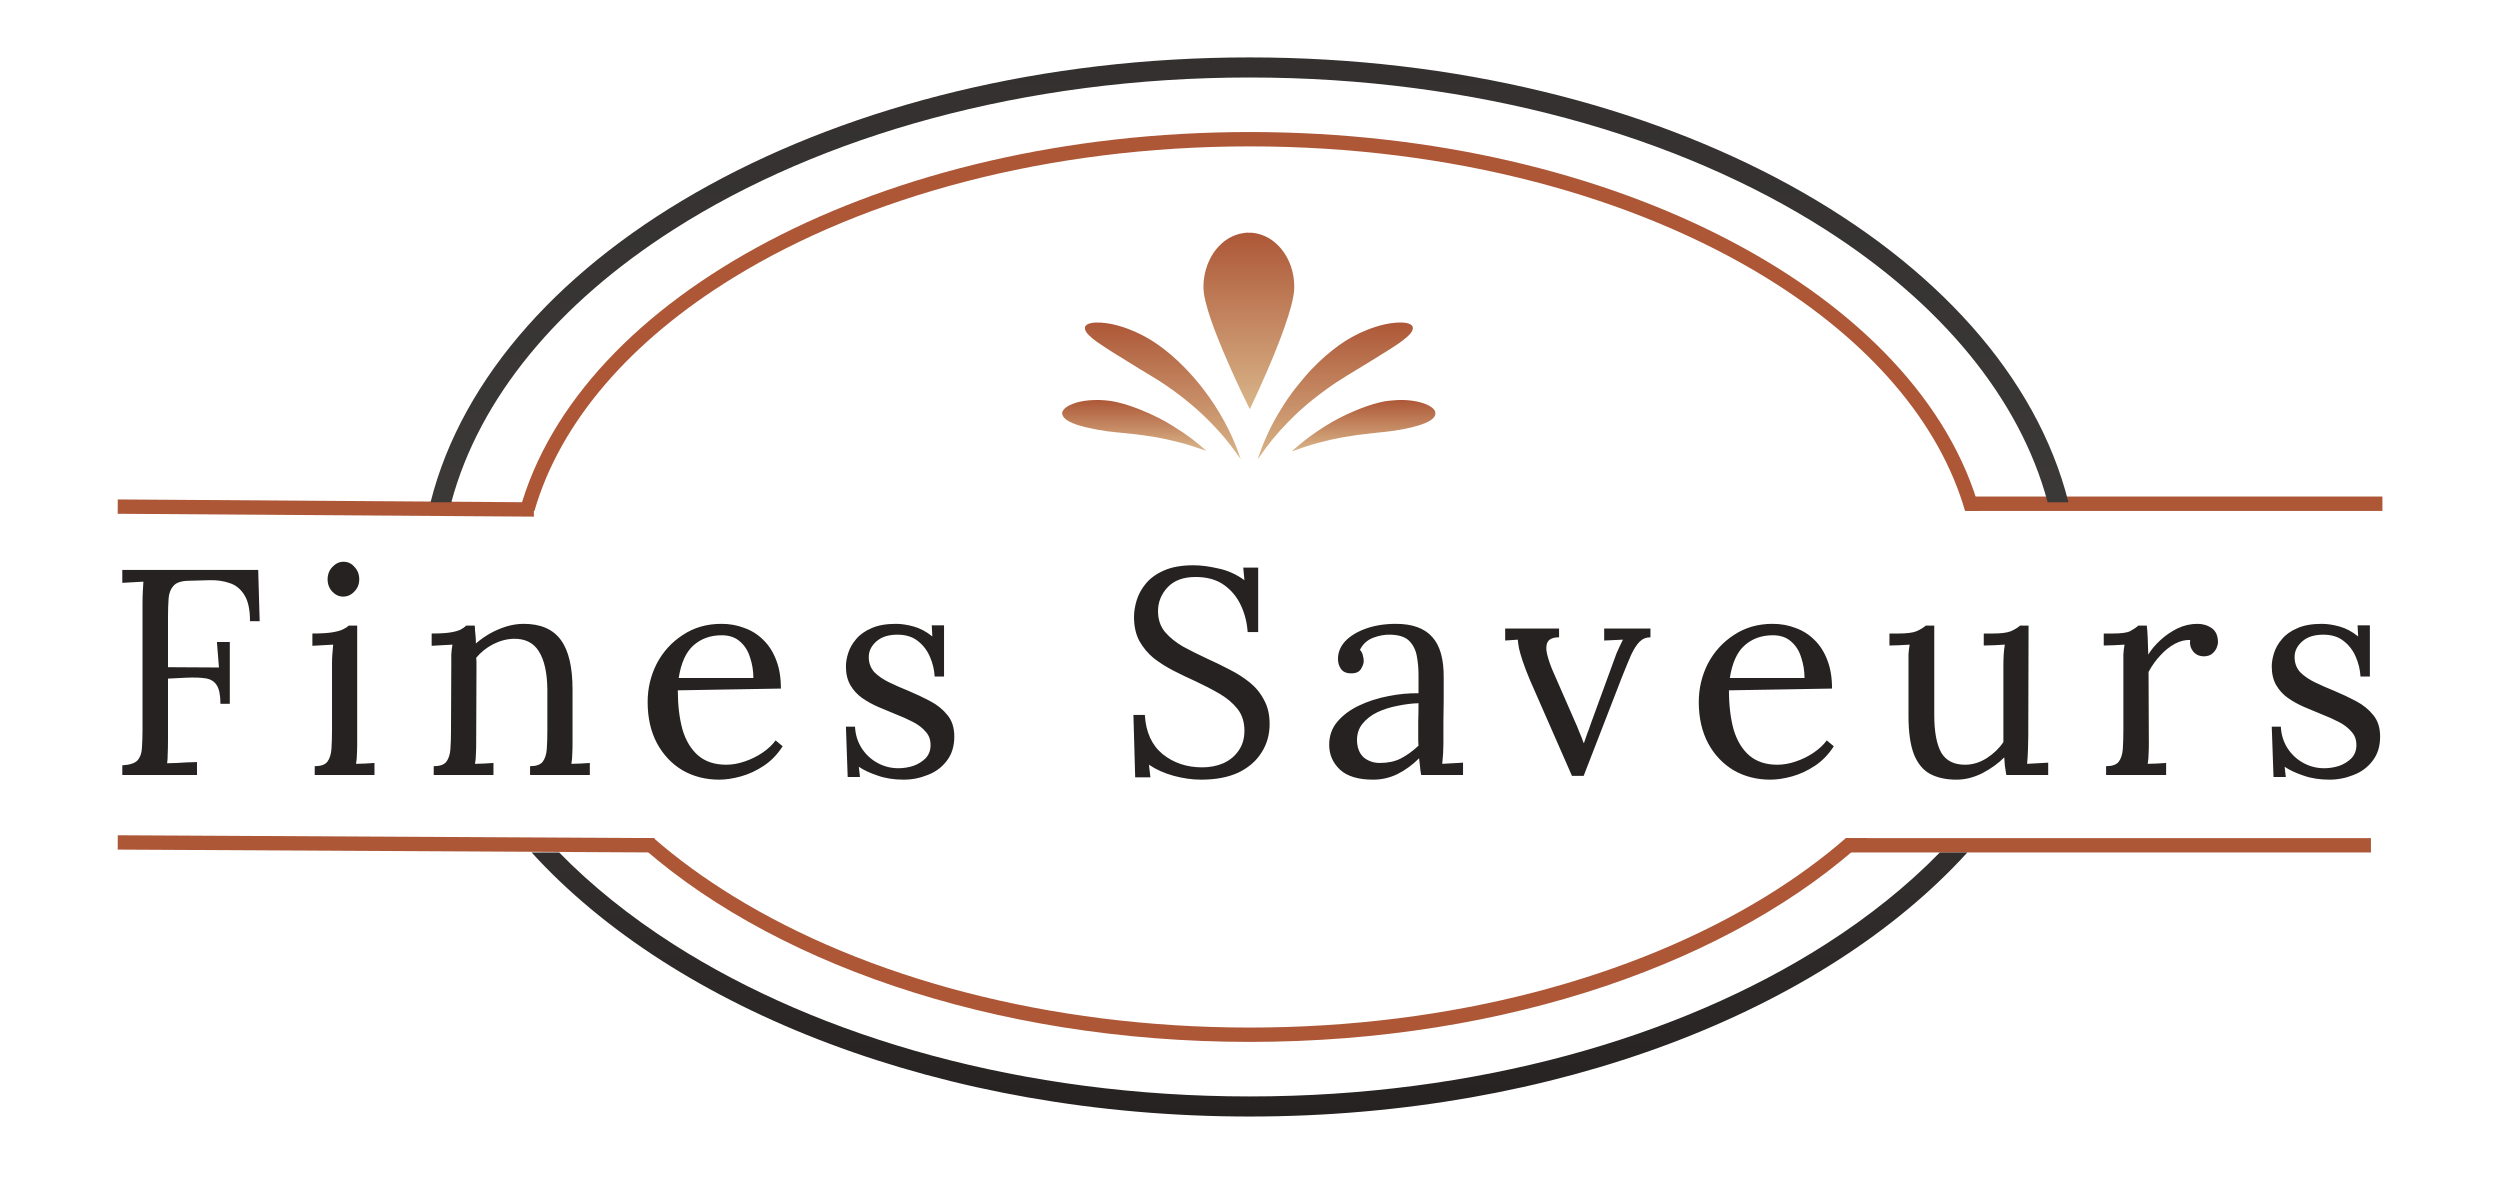 <svg width="871" height="410" viewBox="0 0 871 410" fill="none" xmlns="http://www.w3.org/2000/svg">
<path d="M42.612 270V266.633C45.197 266.497 46.966 265.918 47.919 264.898C48.871 263.809 49.381 262.347 49.449 260.51C49.585 258.605 49.653 256.462 49.653 254.081V209.999C49.653 208.639 49.687 207.346 49.755 206.122C49.823 204.829 49.891 203.673 49.959 202.652C48.735 202.72 47.51 202.788 46.286 202.856C45.061 202.924 43.837 202.992 42.612 203.06V198.571H89.96L90.47 216.428H87.103C87.103 212.414 86.456 209.387 85.164 207.346C83.871 205.237 82.171 203.843 80.062 203.162C77.953 202.414 75.606 202.074 73.021 202.142L65.572 202.346C63.055 202.414 61.32 203.026 60.368 204.183C59.415 205.271 58.871 206.734 58.735 208.571C58.599 210.407 58.531 212.516 58.531 214.897V232.449L76.286 232.551L75.572 223.673H80.062V245.204H76.796C76.796 242.143 76.354 239.966 75.47 238.673C74.653 237.381 73.361 236.598 71.592 236.326C69.823 236.054 67.511 235.986 64.653 236.122L58.531 236.428V257.857C58.531 259.694 58.497 261.292 58.429 262.653C58.429 263.946 58.361 265.034 58.225 265.918C59.381 265.85 60.538 265.816 61.694 265.816C62.851 265.748 64.007 265.68 65.164 265.612C66.32 265.544 67.477 265.51 68.633 265.51V270H42.612ZM109.651 266.939C111.76 266.939 113.222 266.429 114.039 265.408C114.855 264.32 115.331 262.857 115.467 261.02C115.603 259.116 115.671 256.939 115.671 254.49V231.224C115.671 230.136 115.705 229.115 115.773 228.163C115.841 227.142 115.943 225.952 116.079 224.591C114.855 224.659 113.63 224.727 112.406 224.795C111.249 224.863 110.059 224.931 108.834 224.999V220.714C111.828 220.714 114.141 220.578 115.773 220.305C117.406 220.033 118.63 219.693 119.447 219.285C120.331 218.877 121.011 218.435 121.488 217.959H124.447V259.184C124.447 260.544 124.413 261.769 124.345 262.857C124.345 263.877 124.243 264.966 124.039 266.122C125.127 266.054 126.182 266.02 127.202 266.02C128.29 265.952 129.379 265.884 130.467 265.816V270H109.651V266.939ZM119.549 207.856C118.12 207.856 116.862 207.278 115.773 206.122C114.685 204.965 114.141 203.537 114.141 201.836C114.141 200.135 114.685 198.707 115.773 197.55C116.93 196.326 118.222 195.713 119.651 195.713C121.216 195.713 122.508 196.326 123.529 197.55C124.617 198.707 125.161 200.135 125.161 201.836C125.161 203.537 124.583 204.965 123.426 206.122C122.338 207.278 121.045 207.856 119.549 207.856ZM151.105 270V266.939C153.214 266.939 154.677 266.429 155.493 265.408C156.31 264.32 156.786 262.857 156.922 261.02C157.058 259.116 157.126 256.939 157.126 254.49L157.228 231.224C157.228 230.136 157.228 229.047 157.228 227.959C157.296 226.87 157.432 225.748 157.636 224.591C156.412 224.659 155.187 224.727 153.963 224.795C152.806 224.863 151.616 224.931 150.391 224.999V220.714C153.384 220.714 155.629 220.578 157.126 220.305C158.691 220.033 159.847 219.693 160.595 219.285C161.344 218.877 161.956 218.435 162.432 217.959H165.391C165.459 218.435 165.493 218.979 165.493 219.591C165.561 220.203 165.629 220.884 165.697 221.632C165.765 222.38 165.799 223.231 165.799 224.183C167.296 222.891 168.929 221.734 170.697 220.714C172.534 219.693 174.439 218.877 176.412 218.265C178.453 217.652 180.46 217.346 182.432 217.346C188.351 217.346 192.671 219.217 195.392 222.959C198.113 226.632 199.473 232.38 199.473 240.204V259.184C199.473 260.544 199.439 261.769 199.371 262.857C199.371 263.877 199.269 264.966 199.065 266.122C200.154 266.054 201.208 266.02 202.228 266.02C203.317 265.952 204.405 265.884 205.494 265.816V270H184.677V266.939C186.786 266.939 188.249 266.429 189.065 265.408C189.881 264.32 190.358 262.857 190.494 261.02C190.63 259.116 190.698 256.939 190.698 254.49V240.204C190.63 234.353 189.643 229.931 187.739 226.938C185.902 223.945 182.977 222.482 178.963 222.55C176.514 222.618 174.099 223.265 171.718 224.489C169.405 225.714 167.466 227.278 165.901 229.183C165.97 229.727 166.004 230.34 166.004 231.02C166.004 231.7 166.004 232.414 166.004 233.163L165.901 259.184C165.901 260.544 165.867 261.769 165.799 262.857C165.799 263.877 165.697 264.966 165.493 266.122C166.582 266.054 167.636 266.02 168.657 266.02C169.745 265.952 170.834 265.884 171.922 265.816V270H151.105ZM250.537 271.633C245.844 271.633 241.592 270.544 237.782 268.367C234.041 266.122 231.081 262.993 228.905 258.979C226.728 254.898 225.639 250.102 225.639 244.592C225.639 239.83 226.694 235.374 228.802 231.224C230.979 227.074 234.007 223.741 237.884 221.224C241.762 218.639 246.252 217.346 251.354 217.346C254.211 217.346 256.864 217.822 259.313 218.775C261.83 219.659 264.041 221.054 265.946 222.959C267.851 224.795 269.347 227.142 270.436 229.999C271.524 232.789 272.068 236.088 272.068 239.898L236.15 240.51C236.15 245.68 236.694 250.238 237.782 254.183C238.939 258.061 240.775 261.088 243.292 263.265C245.809 265.374 249.041 266.429 252.986 266.429C255.095 266.429 257.238 266.054 259.415 265.306C261.66 264.558 263.735 263.537 265.64 262.245C267.544 260.952 269.075 259.524 270.232 257.959L272.681 260C270.844 262.857 268.633 265.136 266.048 266.837C263.463 268.537 260.81 269.762 258.089 270.51C255.367 271.259 252.85 271.633 250.537 271.633ZM236.456 236.224H262.476C262.476 233.775 262.102 231.428 261.354 229.183C260.674 226.87 259.517 224.999 257.884 223.571C256.252 222.074 254.109 221.326 251.456 221.326C247.51 221.326 244.211 222.516 241.558 224.897C238.973 227.21 237.272 230.986 236.456 236.224ZM314.823 271.633C311.422 271.633 308.395 271.156 305.741 270.204C303.088 269.32 300.911 268.299 299.211 267.143L299.619 270.714H295.333L294.721 253.163H297.884C298.02 255.952 298.803 258.469 300.231 260.714C301.66 262.891 303.496 264.592 305.741 265.816C307.986 267.041 310.401 267.653 312.986 267.653C314.755 267.653 316.49 267.381 318.191 266.837C319.891 266.224 321.32 265.34 322.476 264.184C323.633 262.959 324.211 261.428 324.211 259.592C324.211 257.687 323.633 256.122 322.476 254.898C321.388 253.605 319.925 252.483 318.089 251.53C316.252 250.578 314.279 249.694 312.17 248.877C310.129 248.061 308.088 247.211 306.048 246.326C304.007 245.442 302.102 244.387 300.333 243.163C298.632 241.938 297.272 240.442 296.252 238.673C295.231 236.904 294.721 234.727 294.721 232.142C294.721 230.714 294.993 229.149 295.537 227.448C296.081 225.748 297 224.149 298.292 222.652C299.585 221.088 301.354 219.829 303.599 218.877C305.843 217.856 308.701 217.346 312.17 217.346C314.007 217.346 316.048 217.652 318.293 218.265C320.538 218.877 322.714 220.033 324.823 221.734L324.619 217.856H328.905V235.714H325.64C325.504 233.333 324.959 231.054 324.007 228.877C323.055 226.632 321.66 224.795 319.823 223.367C317.986 221.87 315.605 221.122 312.68 221.122C309.551 221.122 307.102 221.904 305.333 223.469C303.565 225.033 302.68 226.836 302.68 228.877C302.68 230.986 303.326 232.755 304.619 234.183C305.98 235.544 307.714 236.734 309.823 237.755C311.932 238.775 314.177 239.762 316.558 240.714C319.143 241.802 321.66 242.993 324.109 244.285C326.558 245.578 328.565 247.211 330.129 249.183C331.694 251.088 332.476 253.571 332.476 256.632C332.476 260.034 331.592 262.857 329.823 265.102C328.123 267.347 325.912 268.98 323.191 270C320.538 271.088 317.748 271.633 314.823 271.633ZM434.68 220.203C434.476 216.938 433.694 213.843 432.333 210.918C430.973 207.992 429 205.611 426.415 203.775C423.83 201.938 420.531 201.02 416.517 201.02C412.299 201.02 409.068 202.21 406.823 204.591C404.578 206.972 403.455 209.761 403.455 212.958C403.455 215.816 404.272 218.231 405.905 220.203C407.537 222.108 409.646 223.809 412.231 225.306C414.884 226.734 417.673 228.129 420.599 229.489C423.184 230.646 425.769 231.904 428.354 233.265C430.939 234.557 433.286 236.054 435.395 237.755C437.504 239.455 439.17 241.496 440.395 243.877C441.687 246.19 442.334 248.979 442.334 252.245C442.334 255.986 441.381 259.32 439.476 262.245C437.64 265.17 434.952 267.483 431.415 269.184C427.878 270.816 423.558 271.633 418.456 271.633C415.394 271.633 412.231 271.19 408.966 270.306C405.7 269.422 402.809 268.129 400.292 266.429L400.802 270.816H395.496L394.884 249.081H398.864C399.204 255.068 401.279 259.626 405.088 262.755C408.898 265.816 413.49 267.347 418.864 267.347C421.517 267.347 423.966 266.871 426.211 265.918C428.456 264.898 430.225 263.435 431.517 261.531C432.878 259.626 433.558 257.313 433.558 254.592C433.558 251.53 432.742 248.979 431.109 246.938C429.476 244.898 427.367 243.129 424.782 241.632C422.197 240.136 419.442 238.707 416.517 237.347C413.932 236.19 411.381 234.966 408.864 233.673C406.347 232.38 404.034 230.918 401.925 229.285C399.884 227.584 398.217 225.578 396.925 223.265C395.7 220.952 395.088 218.163 395.088 214.897C395.088 213.129 395.394 211.224 396.006 209.183C396.619 207.142 397.673 205.203 399.17 203.367C400.734 201.462 402.843 199.931 405.496 198.775C408.217 197.55 411.653 196.938 415.803 196.938C418.388 196.938 421.279 197.312 424.476 198.06C427.742 198.741 430.769 200.101 433.558 202.142L433.15 197.754H438.354V220.203H434.68ZM495.128 270C494.924 268.844 494.788 267.823 494.72 266.939C494.652 266.054 494.55 265.136 494.414 264.184C492.101 266.497 489.584 268.333 486.863 269.694C484.21 270.986 481.387 271.633 478.393 271.633C473.223 271.633 469.38 270.476 466.863 268.163C464.346 265.782 463.087 262.891 463.087 259.49C463.087 256.36 464.04 253.673 465.944 251.428C467.917 249.115 470.434 247.245 473.495 245.816C476.625 244.319 479.992 243.231 483.598 242.551C487.271 241.802 490.809 241.462 494.21 241.53V235.204C494.21 232.823 494.006 230.578 493.598 228.469C493.19 226.36 492.305 224.625 490.945 223.265C489.584 221.904 487.407 221.19 484.414 221.122C482.441 221.054 480.4 221.428 478.291 222.244C476.251 223.061 474.754 224.455 473.802 226.428C474.346 226.972 474.686 227.619 474.822 228.367C475.026 229.047 475.128 229.693 475.128 230.306C475.128 231.122 474.788 232.074 474.108 233.163C473.427 234.183 472.237 234.659 470.536 234.591C469.108 234.591 468.019 234.115 467.271 233.163C466.523 232.142 466.148 230.952 466.148 229.591C466.148 227.278 466.999 225.204 468.699 223.367C470.468 221.53 472.883 220.067 475.944 218.979C479.006 217.89 482.475 217.346 486.353 217.346C492.067 217.346 496.285 218.877 499.006 221.938C501.727 224.931 503.054 229.693 502.986 236.224C502.986 238.741 502.986 241.292 502.986 243.877C502.986 246.394 502.952 248.945 502.884 251.53C502.884 254.047 502.884 256.598 502.884 259.184C502.884 260.272 502.85 261.36 502.782 262.449C502.713 263.537 502.611 264.762 502.475 266.122C503.7 266.054 504.89 265.986 506.047 265.918C507.271 265.85 508.496 265.782 509.72 265.714V270H495.128ZM494.21 245C491.897 245.068 489.448 245.374 486.863 245.918C484.346 246.394 481.999 247.143 479.822 248.163C477.713 249.183 475.978 250.544 474.618 252.245C473.325 253.877 472.713 255.884 472.781 258.265C472.917 260.782 473.734 262.687 475.23 263.98C476.795 265.204 478.632 265.816 480.74 265.816C483.53 265.816 485.945 265.306 487.985 264.286C490.094 263.197 492.169 261.701 494.21 259.796C494.142 259.047 494.108 258.231 494.108 257.347C494.108 256.462 494.108 255.544 494.108 254.592C494.108 254.252 494.108 253.163 494.108 251.326C494.176 249.49 494.21 247.381 494.21 245ZM547.67 270.306L533.078 237.04C531.99 234.455 531.14 232.244 530.527 230.408C529.915 228.571 529.473 227.04 529.201 225.816C528.997 224.591 528.861 223.605 528.793 222.857L524.405 223.163V218.979H543.181V222.04C541.14 222.04 539.813 222.584 539.201 223.673C538.657 224.693 538.589 226.088 538.997 227.857C539.405 229.557 540.017 231.394 540.834 233.367L548.691 251.326C549.235 252.483 549.745 253.707 550.222 255C550.766 256.224 551.276 257.517 551.752 258.877H551.854C552.194 257.857 552.569 256.769 552.977 255.612C553.453 254.456 553.861 253.333 554.201 252.245L562.365 229.897C562.909 228.265 563.487 226.836 564.099 225.612C564.712 224.387 565.154 223.469 565.426 222.857L558.895 223.163V218.979H575.018V222.04C573.521 222.04 572.263 222.55 571.242 223.571C570.222 224.591 569.235 226.122 568.283 228.163C567.399 230.204 566.344 232.755 565.12 235.816L551.752 270.306H547.67ZM616.753 271.633C612.059 271.633 607.807 270.544 603.998 268.367C600.256 266.122 597.297 262.993 595.12 258.979C592.943 254.898 591.855 250.102 591.855 244.592C591.855 239.83 592.909 235.374 595.018 231.224C597.195 227.074 600.222 223.741 604.1 221.224C607.977 218.639 612.467 217.346 617.569 217.346C620.427 217.346 623.08 217.822 625.529 218.775C628.046 219.659 630.257 221.054 632.161 222.959C634.066 224.795 635.563 227.142 636.651 229.999C637.74 232.789 638.284 236.088 638.284 239.898L602.365 240.51C602.365 245.68 602.909 250.238 603.998 254.183C605.154 258.061 606.991 261.088 609.508 263.265C612.025 265.374 615.256 266.429 619.202 266.429C621.311 266.429 623.454 266.054 625.631 265.306C627.876 264.558 629.95 263.537 631.855 262.245C633.76 260.952 635.291 259.524 636.447 257.959L638.896 260C637.059 262.857 634.848 265.136 632.263 266.837C629.678 268.537 627.025 269.762 624.304 270.51C621.583 271.259 619.066 271.633 616.753 271.633ZM602.671 236.224H628.692C628.692 233.775 628.318 231.428 627.569 229.183C626.889 226.87 625.733 224.999 624.1 223.571C622.467 222.074 620.324 221.326 617.671 221.326C613.726 221.326 610.426 222.516 607.773 224.897C605.188 227.21 603.488 230.986 602.671 236.224ZM681.651 271.633C677.977 271.633 674.882 270.952 672.365 269.592C669.916 268.231 668.045 265.918 666.753 262.653C665.528 259.388 664.916 254.966 664.916 249.387V231.224C664.916 230.136 664.916 229.047 664.916 227.959C664.984 226.87 665.12 225.748 665.324 224.591C664.168 224.659 662.977 224.727 661.753 224.795C660.596 224.795 659.44 224.829 658.283 224.897V220.714H661.447C664.372 220.714 666.481 220.442 667.773 219.897C669.134 219.285 670.188 218.639 670.937 217.959H673.896V249.081C673.896 254.932 674.712 259.32 676.345 262.245C678.045 265.102 680.903 266.497 684.916 266.429C687.501 266.36 689.95 265.578 692.263 264.082C694.644 262.517 696.549 260.68 697.978 258.571V232.346C697.978 230.714 698.012 229.319 698.08 228.163C698.148 226.938 698.284 225.748 698.488 224.591C697.263 224.659 696.039 224.727 694.814 224.795C693.59 224.795 692.365 224.829 691.141 224.897V220.714H694.304C697.229 220.714 699.338 220.442 700.631 219.897C701.991 219.285 703.046 218.639 703.794 217.959H706.753L706.651 256.53C706.651 257.619 706.617 259.15 706.549 261.122C706.481 263.095 706.379 264.762 706.243 266.122C707.468 266.054 708.692 265.986 709.917 265.918C711.141 265.85 712.366 265.782 713.59 265.714V270H698.998C698.794 268.844 698.624 267.755 698.488 266.735C698.42 265.714 698.352 264.762 698.284 263.877C696.175 265.986 693.624 267.823 690.631 269.388C687.637 270.884 684.644 271.633 681.651 271.633ZM733.762 266.939C735.871 266.939 737.333 266.429 738.15 265.408C738.966 264.32 739.442 262.857 739.578 261.02C739.714 259.116 739.782 256.939 739.782 254.49V231.224C739.782 230.136 739.782 229.047 739.782 227.959C739.85 226.87 739.986 225.748 740.19 224.591C738.966 224.659 737.741 224.727 736.517 224.795C735.36 224.795 734.17 224.829 732.945 224.897V220.714H736.109C739.034 220.714 741.041 220.442 742.129 219.897C743.286 219.285 744.238 218.639 744.986 217.959H747.946C748.082 219.047 748.184 220.408 748.252 222.04C748.32 223.605 748.388 225.612 748.456 228.061C749.476 226.36 750.871 224.693 752.64 223.061C754.408 221.428 756.381 220.067 758.558 218.979C760.803 217.89 763.15 217.346 765.599 217.346C767.504 217.346 769.17 217.856 770.599 218.877C772.028 219.897 772.742 221.53 772.742 223.775C772.742 224.319 772.572 224.999 772.232 225.816C771.891 226.564 771.347 227.244 770.599 227.857C769.851 228.401 768.864 228.673 767.64 228.673C766.143 228.605 764.953 228.027 764.068 226.938C763.184 225.782 762.844 224.455 763.048 222.959C761.347 222.891 759.578 223.333 757.742 224.285C755.973 225.238 754.306 226.564 752.742 228.265C751.177 229.897 749.782 231.836 748.558 234.081L748.66 259.184C748.66 260.544 748.626 261.769 748.558 262.857C748.558 263.877 748.456 264.966 748.252 266.122C749.34 266.054 750.395 266.02 751.415 266.02C752.503 265.952 753.592 265.884 754.68 265.816V270H733.762V266.939ZM811.581 271.633C808.179 271.633 805.152 271.156 802.499 270.204C799.846 269.32 797.669 268.299 795.968 267.143L796.377 270.714H792.091L791.479 253.163H794.642C794.778 255.952 795.56 258.469 796.989 260.714C798.417 262.891 800.254 264.592 802.499 265.816C804.744 267.041 807.159 267.653 809.744 267.653C811.513 267.653 813.248 267.381 814.948 266.837C816.649 266.224 818.078 265.34 819.234 264.184C820.39 262.959 820.969 261.428 820.969 259.592C820.969 257.687 820.39 256.122 819.234 254.898C818.146 253.605 816.683 252.483 814.846 251.53C813.009 250.578 811.037 249.694 808.928 248.877C806.887 248.061 804.846 247.211 802.805 246.326C800.764 245.442 798.86 244.387 797.091 243.163C795.39 241.938 794.03 240.442 793.009 238.673C791.989 236.904 791.479 234.727 791.479 232.142C791.479 230.714 791.751 229.149 792.295 227.448C792.839 225.748 793.757 224.149 795.05 222.652C796.343 221.088 798.111 219.829 800.356 218.877C802.601 217.856 805.458 217.346 808.928 217.346C810.765 217.346 812.805 217.652 815.05 218.265C817.295 218.877 819.472 220.033 821.581 221.734L821.377 217.856H825.663V235.714H822.397C822.261 233.333 821.717 231.054 820.765 228.877C819.812 226.632 818.418 224.795 816.581 223.367C814.744 221.87 812.363 221.122 809.438 221.122C806.309 221.122 803.86 221.904 802.091 223.469C800.322 225.033 799.438 226.836 799.438 228.877C799.438 230.986 800.084 232.755 801.377 234.183C802.737 235.544 804.472 236.734 806.581 237.755C808.69 238.775 810.935 239.762 813.316 240.714C815.901 241.802 818.418 242.993 820.867 244.285C823.316 245.578 825.323 247.211 826.887 249.183C828.452 251.088 829.234 253.571 829.234 256.632C829.234 260.034 828.35 262.857 826.581 265.102C824.88 267.347 822.669 268.98 819.948 270C817.295 271.088 814.506 271.633 811.581 271.633Z" fill="#262221"/>
<g clip-path="url(#clip0_112_307)">
<path d="M436.434 81.121C438.975 81.397 441.267 82.308 443.329 83.813C444.047 84.337 444.724 84.908 445.344 85.543C446.551 86.78 447.562 88.165 448.388 89.685C449.455 91.649 450.173 93.736 450.572 95.93C450.718 96.734 450.805 97.553 450.86 98.369C450.917 99.198 450.942 100.033 450.903 100.862C450.868 101.591 450.75 102.319 450.626 103.041C450.229 105.366 449.596 107.632 448.894 109.88C447.966 112.851 446.918 115.781 445.803 118.687C444.444 122.229 443.005 125.738 441.494 129.217C440.487 131.537 439.459 133.847 438.418 136.151C437.6 137.964 436.747 139.761 435.909 141.564C435.765 141.876 435.617 142.187 435.448 142.545C435.386 142.439 435.342 142.373 435.308 142.303C434.359 140.359 433.402 138.419 432.468 136.469C431.694 134.85 430.923 133.229 430.193 131.591C428.807 128.482 427.419 125.373 426.092 122.239C425.052 119.782 424.089 117.292 423.117 114.806C422.677 113.68 422.289 112.532 421.893 111.389C421.183 109.336 420.538 107.264 420.03 105.151C419.719 103.86 419.444 102.562 419.342 101.235C419.295 100.622 419.263 100.004 419.286 99.39C419.353 97.53 419.611 95.696 420.127 93.902C420.489 92.642 420.952 91.421 421.542 90.25C422.299 88.746 423.227 87.352 424.357 86.102C426.036 84.243 428.022 82.814 430.376 81.924C431.339 81.559 432.332 81.304 433.357 81.185C433.475 81.172 433.592 81.153 433.763 81.134C433.929 81.109 434.042 81.087 434.155 81.065C434.763 81.065 435.371 81.065 436.026 81.085C436.193 81.11 436.314 81.115 436.434 81.121Z" fill="url(#paint0_linear_112_307)"/>
<path d="M420.181 157.01C420.067 156.984 419.95 156.97 419.841 156.931C416.978 155.915 414.096 154.966 411.154 154.199C408.886 153.608 406.604 153.073 404.306 152.617C402.708 152.3 401.096 152.053 399.485 151.81C398.153 151.608 396.814 151.447 395.475 151.288C394.244 151.142 393.01 151.022 391.776 150.895C390.693 150.783 389.609 150.677 388.526 150.57C386.431 150.363 384.345 150.098 382.281 149.685C380.874 149.402 379.462 149.134 378.066 148.802C376.562 148.444 375.081 148 373.655 147.393C372.877 147.061 372.118 146.693 371.449 146.168C370.882 145.723 370.364 145.234 370.167 144.502C370.159 144.473 370.128 144.451 370.086 144.417C370.065 144.146 370.065 143.885 370.065 143.593C370.104 143.527 370.162 143.499 370.178 143.455C370.423 142.757 370.941 142.287 371.513 141.867C372.226 141.344 373.021 140.976 373.843 140.667C375.163 140.17 376.529 139.855 377.924 139.654C378.875 139.517 379.828 139.408 380.791 139.395C381.569 139.384 382.349 139.327 383.125 139.358C384.267 139.403 385.405 139.501 386.541 139.643C388.263 139.858 389.939 140.26 391.6 140.741C393.315 141.238 394.998 141.827 396.662 142.471C399.094 143.413 401.471 144.48 403.795 145.664C405.415 146.49 406.995 147.386 408.537 148.35C409.693 149.072 410.846 149.801 411.978 150.559C413.912 151.853 415.777 153.241 417.561 154.736C418.381 155.423 419.195 156.117 420.011 156.808C420.069 156.857 420.119 156.914 420.176 156.989C420.18 157.011 420.181 157.01 420.181 157.01Z" fill="url(#paint1_linear_112_307)"/>
<path d="M500.065 144.507C499.736 145.481 499.016 146.068 498.203 146.565C497.023 147.288 495.732 147.756 494.421 148.17C492.729 148.704 491.004 149.105 489.265 149.446C488.11 149.672 486.952 149.881 485.789 150.057C484.724 150.219 483.651 150.336 482.58 150.458C481.53 150.577 480.477 150.671 479.426 150.785C478.151 150.924 476.876 151.068 475.602 151.219C474.51 151.348 473.415 151.468 472.328 151.631C470.664 151.882 469.001 152.145 467.344 152.441C464.792 152.897 462.271 153.503 459.763 154.159C457.913 154.643 456.076 155.175 454.268 155.803C452.972 156.254 451.676 156.708 450.38 157.158C450.301 157.186 450.217 157.199 450.116 157.179C450.611 156.741 451.096 156.29 451.605 155.867C452.72 154.943 453.826 154.006 454.973 153.124C456.156 152.215 457.37 151.345 458.596 150.494C460.463 149.199 462.392 147.998 464.365 146.871C465.004 146.506 465.652 146.159 466.302 145.814C468.003 144.911 469.745 144.093 471.517 143.34C474.535 142.058 477.606 140.927 480.799 140.157C481.882 139.896 482.977 139.708 484.084 139.596C484.942 139.509 485.804 139.443 486.665 139.4C487.453 139.361 488.244 139.326 489.031 139.357C491.107 139.438 493.163 139.683 495.166 140.263C496.406 140.621 497.605 141.083 498.674 141.83C499.111 142.136 499.51 142.484 499.793 142.941C499.893 143.104 499.951 143.292 500.047 143.484C500.065 143.824 500.065 144.151 500.065 144.507Z" fill="url(#paint2_linear_112_307)"/>
<path d="M432.184 159.822C431.862 159.39 431.524 158.968 431.219 158.524C429.826 156.5 428.326 154.558 426.76 152.667C425.926 151.66 425.041 150.696 424.172 149.719C422.762 148.133 421.251 146.643 419.734 145.16C418.157 143.619 416.507 142.156 414.815 140.74C413.007 139.225 411.153 137.771 409.247 136.382C407.252 134.929 405.23 133.515 403.128 132.222C401.184 131.026 399.219 129.865 397.271 128.676C395.793 127.774 394.329 126.851 392.857 125.94C390.934 124.751 388.997 123.585 387.09 122.371C385.483 121.349 383.902 120.287 382.327 119.218C381.36 118.561 380.449 117.828 379.606 117.017C379.059 116.492 378.545 115.934 378.215 115.237C378.075 114.941 377.984 114.633 377.984 114.301C377.985 113.871 378.164 113.536 378.489 113.261C378.758 113.033 379.065 112.88 379.393 112.765C380.103 112.517 380.838 112.394 381.586 112.375C382.235 112.359 382.886 112.358 383.534 112.394C384.201 112.432 384.868 112.504 385.53 112.595C386.761 112.765 387.975 113.023 389.176 113.343C390.514 113.699 391.829 114.126 393.124 114.617C394.835 115.266 396.5 116.017 398.124 116.86C399.363 117.503 400.575 118.193 401.747 118.953C404.093 120.474 406.301 122.175 408.419 123.997C410.003 125.359 411.504 126.812 412.957 128.312C415.147 130.574 417.204 132.951 419.128 135.444C420.544 137.277 421.891 139.159 423.148 141.104C424.374 143.003 425.548 144.936 426.612 146.931C427.299 148.219 427.978 149.513 428.61 150.829C429.162 151.977 429.639 153.162 430.157 154.327C430.944 156.097 431.549 157.935 432.206 159.781C432.198 159.812 432.184 159.822 432.184 159.822Z" fill="url(#paint3_linear_112_307)"/>
<path d="M491.859 115.541C491.323 116.397 490.621 117.069 489.872 117.695C488.125 119.154 486.236 120.415 484.311 121.622C482.157 122.973 480.003 124.321 477.837 125.652C474.981 127.408 472.116 129.149 469.25 130.89C466.761 132.401 464.328 133.997 461.982 135.721C460.388 136.892 458.811 138.089 457.259 139.315C456.157 140.185 455.105 141.119 454.038 142.033C452.131 143.667 450.343 145.429 448.589 147.223C446.729 149.125 444.95 151.099 443.276 153.168C441.718 155.095 440.243 157.082 438.839 159.123C438.651 159.396 438.453 159.662 438.21 159.916C438.21 159.882 438.201 159.845 438.212 159.815C438.79 158.232 439.334 156.635 439.961 155.072C440.577 153.538 441.254 152.028 441.949 150.528C443.285 147.651 444.855 144.9 446.519 142.201C447.968 139.851 449.527 137.577 451.226 135.402C452.343 133.972 453.511 132.581 454.681 131.193C456.187 129.404 457.828 127.739 459.506 126.113C461.02 124.646 462.619 123.273 464.28 121.973C465.687 120.873 467.117 119.805 468.627 118.851C469.596 118.24 470.594 117.673 471.598 117.12C473.105 116.29 474.674 115.586 476.27 114.944C478.309 114.123 480.398 113.457 482.546 112.988C483.726 112.73 484.918 112.52 486.126 112.436C486.568 112.405 487.01 112.396 487.452 112.369C488.273 112.318 489.088 112.376 489.897 112.515C490.442 112.609 490.971 112.765 491.452 113.051C492.161 113.473 492.403 114.081 492.157 114.871C492.087 115.095 491.968 115.304 491.859 115.541Z" fill="url(#paint4_linear_112_307)"/>
<path d="M432.205 159.806C432.223 159.831 432.235 159.861 432.247 159.891C432.229 159.879 432.211 159.866 432.189 159.838C432.185 159.822 432.198 159.811 432.205 159.806Z" fill="url(#paint5_linear_112_307)"/>
<path d="M420.18 157.012C420.194 157.022 420.208 157.031 420.222 157.041C420.207 157.04 420.191 157.04 420.178 157.025C420.181 157.011 420.18 157.012 420.18 157.012Z" fill="url(#paint6_linear_112_307)"/>
</g>
<path fill-rule="evenodd" clip-rule="evenodd" d="M643.09 292C634.793 299.224 625.472 306.022 615.226 312.316C569.445 340.441 505.883 358 435.41 358C364.937 358 301.375 340.441 255.594 312.316C245.348 306.022 236.027 299.224 227.73 292H220.253C266.453 334.789 345.569 363 435.41 363C525.251 363 604.367 334.789 650.567 292H643.09ZM186.201 178C195.179 146.945 219.711 118.728 255.594 96.684C301.375 68.559 364.937 51 435.41 51C505.883 51 569.445 68.559 615.226 96.684C651.109 118.728 675.641 146.945 684.619 178H689.82C669.293 103.078 563.201 46 435.41 46C307.619 46 201.527 103.078 181 178H186.201Z" fill="#AD5737"/>
<path fill-rule="evenodd" clip-rule="evenodd" d="M830.034 173H685.034V178H830.034V173ZM41.035 174L186.034 175L186 180L41 179L41.035 174ZM228.034 292L41.035 291L41.008 296L228.008 297L228.034 292ZM643.034 297H826.034V292H643.034V297Z" fill="#AD5737"/>
<path fill-rule="evenodd" clip-rule="evenodd" d="M675.829 297C664.54 308.575 651.15 319.333 635.913 329.061C584.9 361.628 514.001 382 435.326 382C356.651 382 285.751 361.628 234.739 329.061C219.501 319.333 206.112 308.575 194.823 297H185.216C235.241 352.009 328.517 389 435.326 389C542.135 389 635.411 352.009 685.436 297H675.829ZM157.24 175C166.96 138.728 194.363 105.715 234.739 79.939C285.751 47.372 356.651 27 435.326 27C514.001 27 584.9 47.372 635.913 79.939C676.288 105.715 703.691 138.728 713.411 175H720.651C698.532 87.126 579.208 20 435.326 20C291.443 20 172.119 87.126 150 175H157.24Z" fill="url(#paint7_linear_112_307)"/>
<defs>
<linearGradient id="paint0_linear_112_307" x1="435.1" y1="81.065" x2="435.1" y2="142.545" gradientUnits="userSpaceOnUse">
<stop stop-color="#AD5737"/>
<stop offset="1" stop-color="#D9B589"/>
</linearGradient>
<linearGradient id="paint1_linear_112_307" x1="395.123" y1="139.349" x2="395.123" y2="157.01" gradientUnits="userSpaceOnUse">
<stop stop-color="#AD5737"/>
<stop offset="1" stop-color="#D9B589"/>
</linearGradient>
<linearGradient id="paint2_linear_112_307" x1="475.09" y1="139.345" x2="475.09" y2="157.188" gradientUnits="userSpaceOnUse">
<stop stop-color="#AD5737"/>
<stop offset="1" stop-color="#D9B589"/>
</linearGradient>
<linearGradient id="paint3_linear_112_307" x1="405.095" y1="112.364" x2="405.095" y2="159.822" gradientUnits="userSpaceOnUse">
<stop stop-color="#AD5737"/>
<stop offset="1" stop-color="#D9B589"/>
</linearGradient>
<linearGradient id="paint4_linear_112_307" x1="465.229" y1="112.351" x2="465.229" y2="159.916" gradientUnits="userSpaceOnUse">
<stop stop-color="#AD5737"/>
<stop offset="1" stop-color="#D9B589"/>
</linearGradient>
<linearGradient id="paint5_linear_112_307" x1="432.218" y1="159.806" x2="432.218" y2="159.891" gradientUnits="userSpaceOnUse">
<stop stop-color="#AD5737"/>
<stop offset="1" stop-color="#D9B589"/>
</linearGradient>
<linearGradient id="paint6_linear_112_307" x1="420.2" y1="157.012" x2="420.2" y2="157.041" gradientUnits="userSpaceOnUse">
<stop stop-color="#AD5737"/>
<stop offset="1" stop-color="#D9B589"/>
</linearGradient>
<linearGradient id="paint7_linear_112_307" x1="435.326" y1="20" x2="435.326" y2="389" gradientUnits="userSpaceOnUse">
<stop stop-color="#33302F"/>
<stop offset="0.516" stop-color="#3D3A3A"/>
<stop offset="1" stop-color="#262221"/>
</linearGradient>
<clipPath id="clip0_112_307">
<rect width="130" height="79" fill="white" transform="translate(370 81)"/>
</clipPath>
</defs>
</svg>
